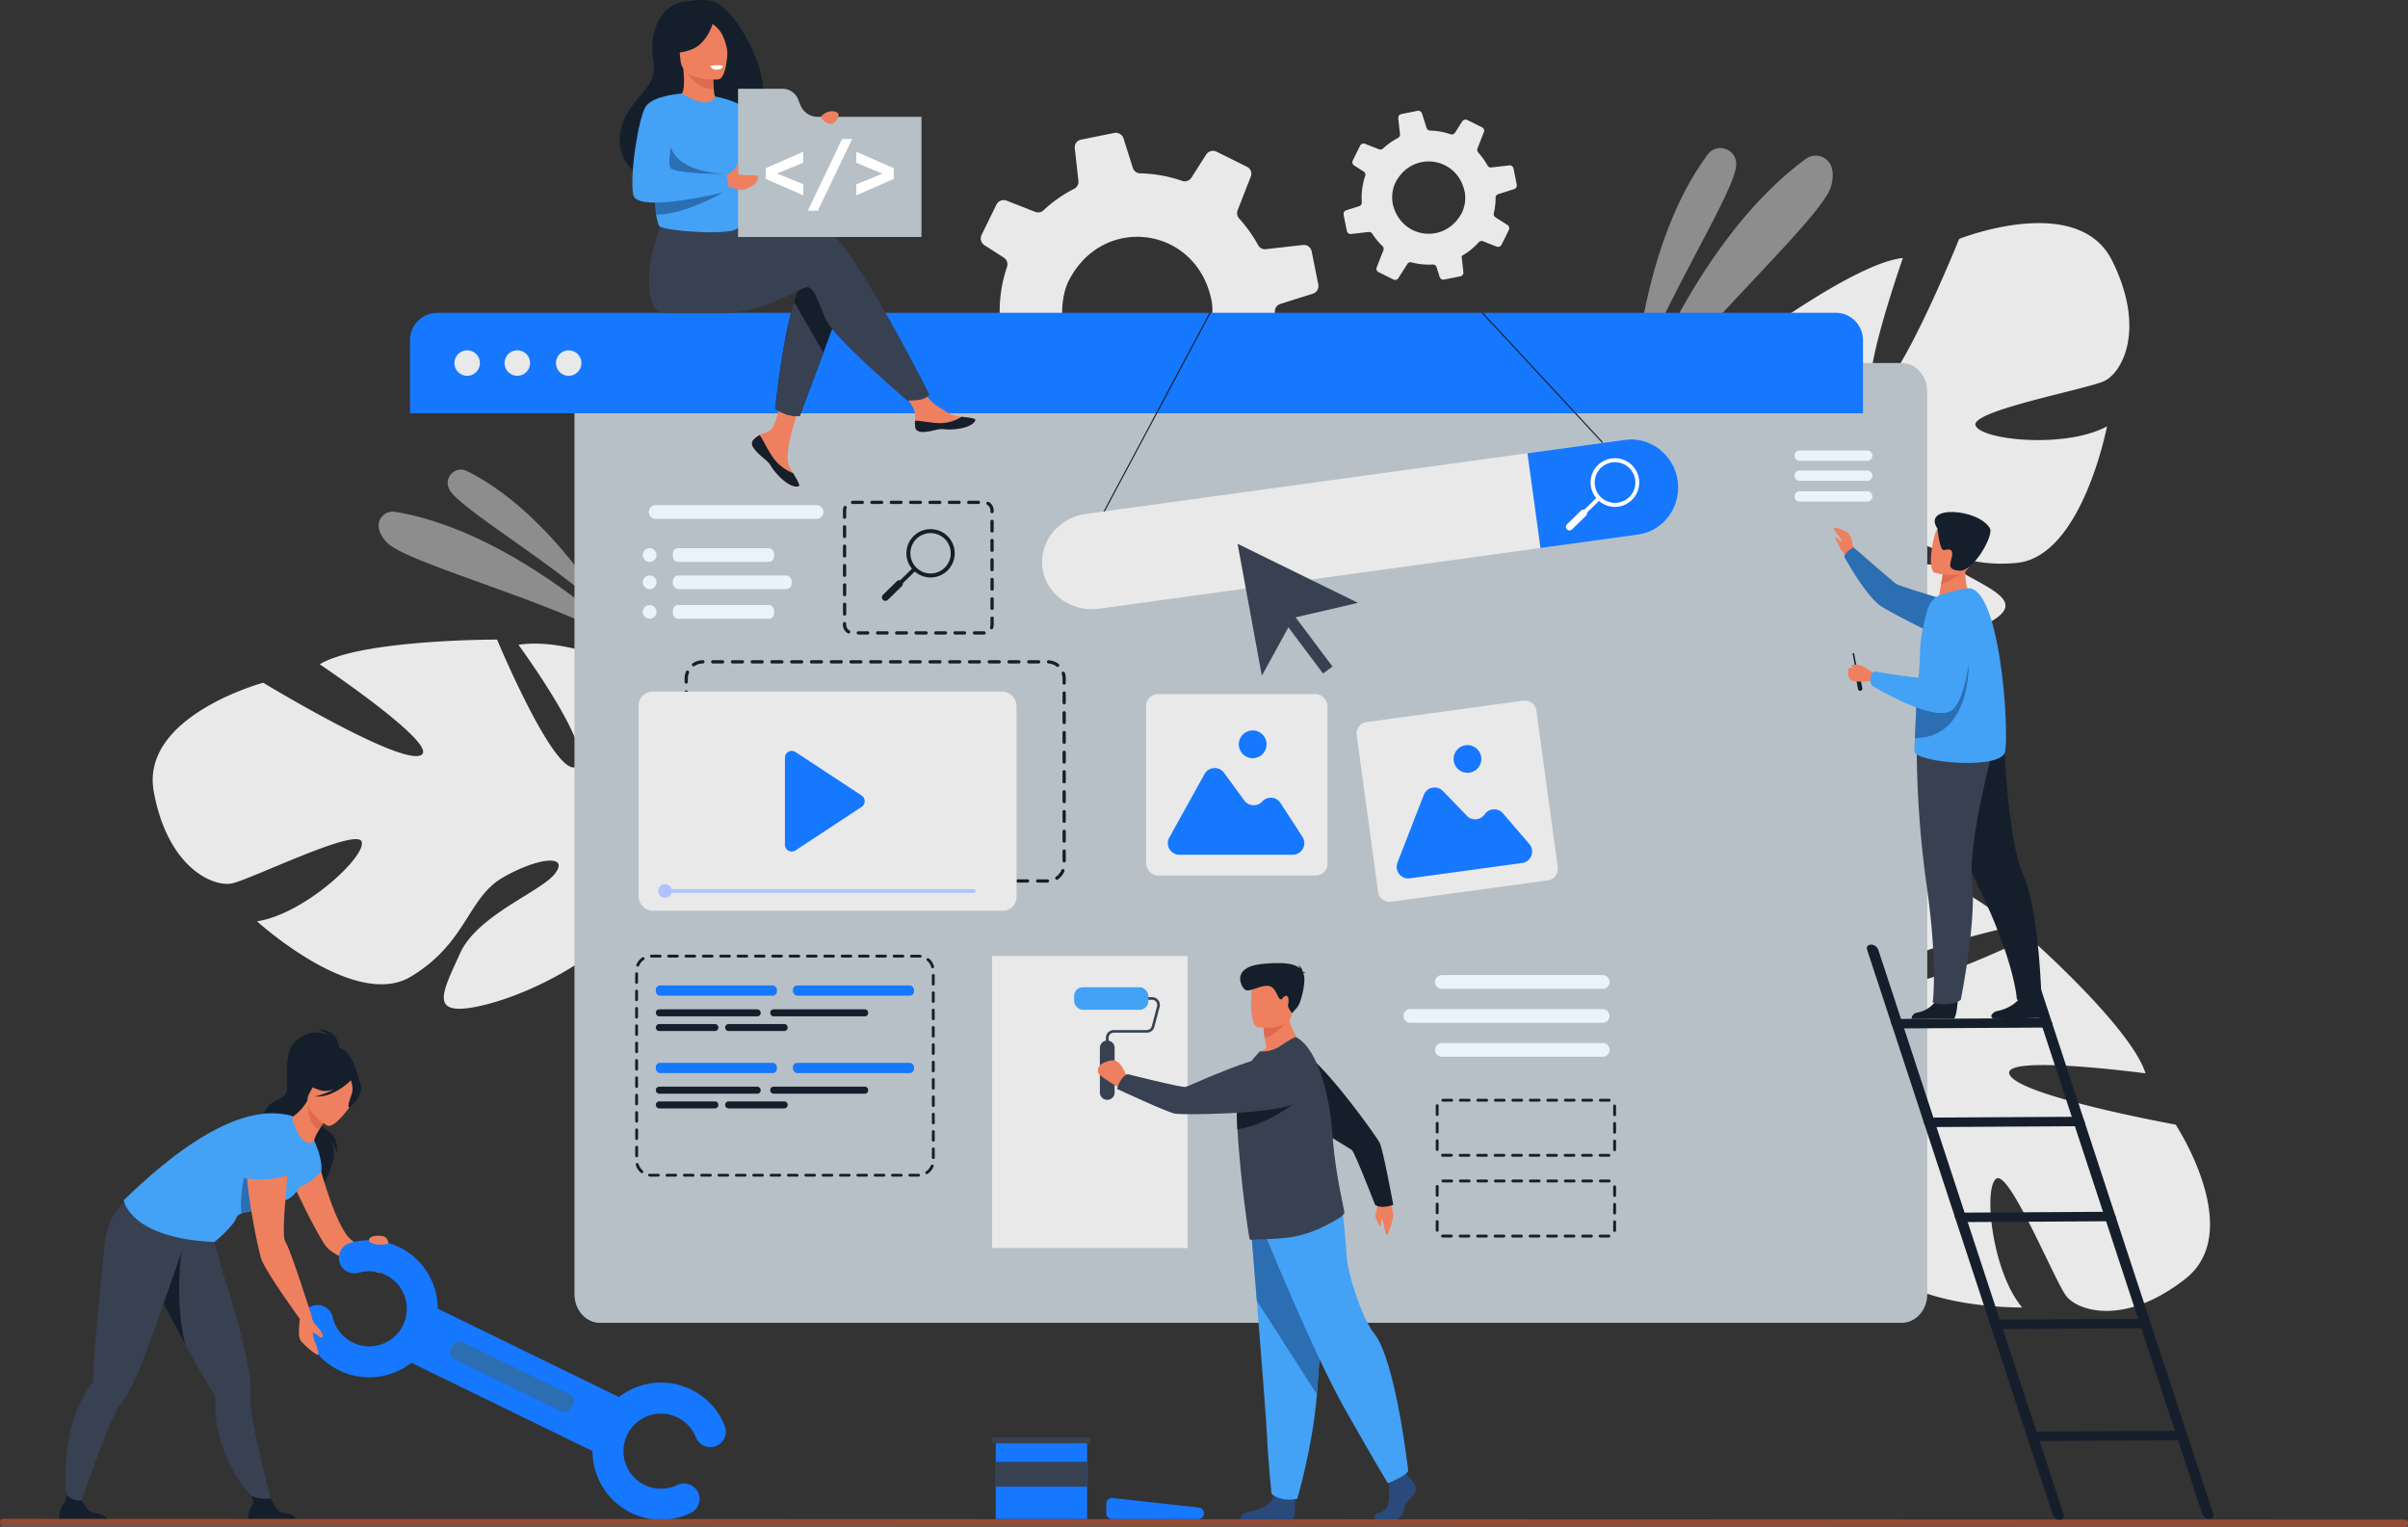 <svg xmlns="http://www.w3.org/2000/svg" viewBox="0 0 1682.92 1066.82">
  <rect x="0" y="0" width="1682.92" height="1066.82" fill="#333333" stroke="none"/>
  <defs>
    <style>
      .cls-1, .cls-2 {
        fill: #e9e9e9;
      }

      .cls-2 {
        opacity: 0.5;
      }

      .cls-3 {
        fill: #b8c0c7;
      }

      .cls-4 {
        fill: #1677ff;
      }

      .cls-5 {
        fill: #151f2c;
      }

      .cls-6 {
        fill: #ee805f;
      }

      .cls-7 {
        fill: #384152;
      }

      .cls-8 {
        fill: #43a1f6;
      }

      .cls-9 {
        fill: #2b6eb2;
      }

      .cls-10 {
        fill: #de6b4d;
      }

      .cls-11 {
        fill: #fff;
      }

      .cls-12 {
        fill: #944b34;
      }

      .cls-13 {
        fill: #aec3ff;
      }

      .cls-14 {
        fill: #2a4a7c;
      }

      .cls-15 {
        fill: #ebf3fa;
      }
    </style>
  </defs>
  <g id="Layer_2" data-name="Layer 2">
    <g id="_ëîé_1" data-name="‘ëîé_1">
      <g>
        <path class="cls-1" d="M683.72,269.58l25-2.82a5.58,5.58,0,0,1,5.24,2.51q2.16,3.36,4.64,6.59a93.59,93.59,0,0,0,9.88,11,5.49,5.49,0,0,1,1.36,6l-9.57,24.44a5.39,5.39,0,0,0,2.65,6.84l21.5,10.65a5.33,5.33,0,0,0,6.84-1.9l13-20.37a5.35,5.35,0,0,1,6-2.32,97.13,97.13,0,0,0,30.45,3,5.52,5.52,0,0,1,5.53,3.84l4.41,14a5.57,5.57,0,0,0,6.34,3.76l23.35-4.72a4.77,4.77,0,0,0,1.35-.45,5.36,5.36,0,0,0,3-5.47l-2.08-18.64-.52-4.55a95.44,95.44,0,0,0,11.33-7.47,98.25,98.25,0,0,0,13.29-12.31,5.36,5.36,0,0,1,6-1.44l19.68,7.73a5.54,5.54,0,0,0,7-2.71l8.15-16.44,2.32-4.71a5.62,5.62,0,0,0-2-7.24l-17-10.88a5.35,5.35,0,0,1-2.39-5.83A96.63,96.63,0,0,0,891,219.37a16.66,16.66,0,0,0,0-1.73,2.78,2.78,0,0,1,0-.58,5.47,5.47,0,0,1,3.86-4.69l22.76-7.2a4.41,4.41,0,0,0,.74-.3,5.56,5.56,0,0,0,3-6l-4.67-23.29a5.55,5.55,0,0,0-6-4.41l-26,2.94a5.36,5.36,0,0,1-5.38-2.81,97.25,97.25,0,0,0-8.15-12.47c-1.63-2.13-3.34-4.17-5.11-6.13a5.64,5.64,0,0,1-1.07-5.84l9.19-23.5a5.38,5.38,0,0,0-2.62-6.79L850.23,106a5.64,5.64,0,0,0-7.26,2l-10.29,16.11a5.52,5.52,0,0,1-6.44,2.28,97,97,0,0,0-29.36-5.27,5.5,5.5,0,0,1-5.18-3.87l-6.48-20.51a5.68,5.68,0,0,0-6.51-3.85L755.5,97.58a5.44,5.44,0,0,0-4.34,6l.11,1.09,2.43,21.66a5.57,5.57,0,0,1-3,5.59h0A95.49,95.49,0,0,0,736.28,141c-2.46,1.88-4.77,3.87-7,5.93a5.47,5.47,0,0,1-5.74,1.13l-20-7.85a5.65,5.65,0,0,0-7.13,2.73L686,164.18a6.15,6.15,0,0,0-.54,1.86,5.63,5.63,0,0,0,2.52,5.26L701.54,180a5.59,5.59,0,0,1,2.54,4.89,5.93,5.93,0,0,1-.27,1.53,96.26,96.26,0,0,0-4.91,37.81,5.41,5.41,0,0,1-2.91,5.21,4.79,4.79,0,0,1-.87.35l-18.43,5.82a5.53,5.53,0,0,0-3.75,6.33l.11.54,4.53,22.7A5.62,5.62,0,0,0,683.72,269.58Zm159.66-70.87a64.44,64.44,0,0,1,3.39,11.52c1.53,7.85-.06,20.22-3.61,27.4-.37.77-.76,1.52-1.16,2.27-24.41,45.33-88.43,36.32-99-14.83-1.36-6.69-.51-16.43,1.88-23.89a34.16,34.16,0,0,1,1.91-4.71,59.68,59.68,0,0,1,11.91-16.4C785,154.83,828.94,163.09,843.38,198.71Z"/>
        <path class="cls-1" d="M1476.15,182.16c-24-48.28-106.91-15.23-106.91-15.23s-40.74,100.93-57.33,106.43,18-93.09,18-93.09c-33.59,3.36-109.56,60.45-109.56,60.45s26,103.14,8.58,104.39-18.37-92.5-18.37-92.5c-30,15.91-52.38,59-52.38,59-25.17,68,63.44,96.81,63.44,96.81s8.25,35.94-5.84,81.84h0A125.51,125.51,0,0,0,1209.7,513l8.7-1.73q.36-3.71,1-7.22s0,0,0,0,0-.07,0-.1c.33-1.46.81-3.55,1.41-6.09h0c1.62-5.73,2.65-9.93,3.24-12.93v0c4.72-17.91,12-41.46,18.72-47.44a17.06,17.06,0,0,1-2.65-3.62l2.65,3.62c21.22,28.94,96.7,19.47,136.48,2.73s19.38-24.85-6.72-39.4-71.89-.24-87.19-4.94,3.43-16.15,31.49-19.52,47.38,21.53,92.88,16.92,62.84-95.37,62.84-95.37c-28.94,15.69-87.6,9.66-91.84-.55s77.84-25.41,90-31.13S1500.11,230.45,1476.15,182.16Z"/>
        <path class="cls-1" d="M107.49,553.31c-9.75-53,76.46-76.26,76.46-76.26s93.09,56.4,109.67,50.86-70.17-63.75-70.17-63.75c28.9-17.44,123.93-17.26,123.93-17.26s41,98.16,55.68,88.72-40.71-85.07-40.71-85.07c33.54-5.23,77.3,15.88,77.3,15.88C500.54,505.79,446.87,582,446.87,582s14.93,33.71,53.71,62h0A125.49,125.49,0,0,1,519,658.5l-8,3.83c-1.68-1.83-3.39-3.56-5.14-5.17l0,0-.08-.07c-1.14-1-2.77-2.35-4.77-4h0c-4.73-3.61-8.08-6.36-10.34-8.41l0,0c-14.51-11.51-34.41-26-43.41-26.76a16.93,16.93,0,0,0-.05-4.48c0,1.43,0,2.92.05,4.48.35,35.89-65.75,73.54-107.63,84s-30.4-8.28-18.22-35.56S378.77,623,388.2,610s-12.42-10.88-36.9,3.24-25,45.63-64.22,69.2-107.46-38.71-107.46-38.71c32.57-4.77,75.93-44.75,73.2-55.46s-77.54,26.3-90.68,29S117.24,606.32,107.49,553.31Z"/>
        <path class="cls-1" d="M1527.29,893.59c42.43-33.26-6.76-107.78-6.76-107.78s-107.09-19.42-115.85-34.55,94.8-1.27,94.8-1.27c-10.1-32.22-81.41-95-81.41-95s-95.71,46.39-100.48,29.58,86.85-36.76,86.85-36.76c-21.66-26.14-68.42-39.31-68.42-39.31-71.69-10.86-81.93,81.75-81.93,81.75s-33.52,15.37-81.33,10.88h0a125.38,125.38,0,0,0-23.44-1.33l3.45,8.16c2.47-.26,4.9-.42,7.28-.46h.14c1.5,0,3.64.07,6.25.14h0c5.94.43,10.26.59,13.32.55h0c18.49,1,43,3.31,50.25,8.71a17.19,17.19,0,0,1,3-3.33l-3,3.33c-24,26.65.55,98.64,25,134.2s28.26,13.93,37.21-14.57-14.33-70.45-12.84-86.38,16.51.08,25.5,26.88-11.48,50.76,2.27,94.37,106.13,42.19,106.13,42.19c-21.23-25.14-27.23-83.81-18.09-90s40.67,71.07,48.73,81.79S1484.87,926.84,1527.29,893.59Z"/>
        <g>
          <path class="cls-2" d="M1142.13,269.48s5-99.33,51.41-161.6c6.17-8.28,19.35-4.19,19.85,6.12,0,.18,0,.35,0,.53C1214,132.15,1162.55,210.17,1142.13,269.48Z"/>
          <path class="cls-2" d="M1137.94,298.1s41.82-126.6,124-187A11.73,11.73,0,0,1,1278,113c2.51,3.17,3.9,8.3,1.89,16.6C1274.53,151.76,1183.72,231.26,1137.94,298.1Z"/>
        </g>
        <g>
          <path class="cls-2" d="M426.6,430.82s-41.68-72.7-100.34-101.73c-7.79-3.86-16.13,4.25-12.56,12.18l.18.4C320.19,355.12,388.61,394.08,426.6,430.82Z"/>
          <path class="cls-2" d="M440.68,450.72s-79.77-79.11-164.54-93.07a9.87,9.87,0,0,0-11.33,7.57c-.68,3.34.24,7.72,4.91,13.19C282.2,393,380.77,418,440.68,450.72Z"/>
        </g>
        <path class="cls-3" d="M1346.93,273.67V904.3c0,11-8,20-17.79,20H419.28c-9.82,0-17.79-8.95-17.79-20V273.67c0-11,8-20,17.79-20h909.86C1339,253.69,1346.93,262.63,1346.93,273.67Z"/>
        <g>
          <path class="cls-4" d="M1302,237.67v51.14H286.54V237.67a19.11,19.11,0,0,1,19.1-19.11h977.21A19.1,19.1,0,0,1,1302,237.67Z"/>
          <g>
            <path class="cls-1" d="M317.6,253.69a8.9,8.9,0,1,1,8.9,8.89A8.9,8.9,0,0,1,317.6,253.69Z"/>
            <path class="cls-1" d="M352.64,253.69a8.9,8.9,0,1,1,8.9,8.89A8.9,8.9,0,0,1,352.64,253.69Z"/>
            <path class="cls-1" d="M388.57,253.69a8.89,8.89,0,1,1,8.89,8.89A8.89,8.89,0,0,1,388.57,253.69Z"/>
          </g>
        </g>
        <path class="cls-1" d="M944.37,163.48l12.16-1.37a2.71,2.71,0,0,1,2.55,1.22c.7,1.09,1.45,2.16,2.26,3.21a44.32,44.32,0,0,0,4.81,5.37,2.68,2.68,0,0,1,.66,3l-4.66,11.9a2.63,2.63,0,0,0,1.29,3.33l10.48,5.19a2.59,2.59,0,0,0,3.32-.93l6.34-9.92a2.6,2.6,0,0,1,2.92-1.13,47.33,47.33,0,0,0,14.82,1.48,2.69,2.69,0,0,1,2.7,1.87l2.14,6.83a2.72,2.72,0,0,0,3.09,1.83l11.37-2.3a2.05,2.05,0,0,0,.66-.22,2.61,2.61,0,0,0,1.46-2.66l-1-9.08-.25-2.21a48.66,48.66,0,0,0,5.52-3.64,47.51,47.51,0,0,0,6.47-6,2.62,2.62,0,0,1,2.91-.7l9.58,3.77a2.71,2.71,0,0,0,3.41-1.32l4-8,1.13-2.3a2.74,2.74,0,0,0-1-3.52l-8.29-5.3A2.6,2.6,0,0,1,1044,149a47.15,47.15,0,0,0,1.26-9.95,8,8,0,0,0,0-.84,1,1,0,0,1,0-.29,2.66,2.66,0,0,1,1.88-2.28l11.08-3.51a1.92,1.92,0,0,0,.36-.14,2.72,2.72,0,0,0,1.47-2.94l-2.28-11.34a2.7,2.7,0,0,0-2.94-2.15L1042.23,117a2.62,2.62,0,0,1-2.62-1.37,46.78,46.78,0,0,0-4-6.07c-.79-1-1.62-2-2.49-3a2.76,2.76,0,0,1-.52-2.84l4.48-11.44a2.62,2.62,0,0,0-1.28-3.31l-10.37-5.12a2.74,2.74,0,0,0-3.53,1l-5,7.85a2.71,2.71,0,0,1-3.14,1.11,47.05,47.05,0,0,0-14.3-2.57A2.68,2.68,0,0,1,997,89.32l-3.16-10a2.78,2.78,0,0,0-3.17-1.88l-11.3,2.27a2.63,2.63,0,0,0-2.11,2.9l0,.53,1.18,10.55A2.71,2.71,0,0,1,977,96.42h0a47.56,47.56,0,0,0-7,4.46c-1.2.92-2.33,1.88-3.42,2.89a2.66,2.66,0,0,1-2.79.55L954,100.49a2.76,2.76,0,0,0-3.47,1.34l-5.1,10.32a3,3,0,0,0-.26.91,2.7,2.7,0,0,0,1.22,2.55l6.63,4.22a2.67,2.67,0,0,1,1.1,3.12,47,47,0,0,0-2.38,18.42,2.67,2.67,0,0,1-1.42,2.54l-.43.17-9,2.83a2.7,2.7,0,0,0-1.83,3.08l0,.27,2.21,11.05A2.75,2.75,0,0,0,944.37,163.48ZM1022.13,129a31.48,31.48,0,0,1,1.65,5.62,24.7,24.7,0,0,1-1.76,13.34c-.18.37-.37.74-.56,1.11-11.89,22.07-43.07,17.68-48.2-7.23a25.57,25.57,0,0,1,.91-11.63,17.18,17.18,0,0,1,.93-2.3,29.15,29.15,0,0,1,5.8-8A25.34,25.34,0,0,1,1022.13,129Z"/>
        <g>
          <path class="cls-5" d="M237,734.06s1.35-14.76-15.14-14.76c0,0,5,1.36,7.58,4.07,0,0-10.52-6.18-22,3.31s-4.33,33.28-7.81,37.8-17,5.42-15.38,20,43,32.9,40.36,45c0,0,16.21-23.83,4.62-34.7,0,0,5.64,5.32,6.22,11.64,0,0,1.53-12.34-6.33-16.29-7-3.5-12.64-16.28-12-18.57S237,734.06,237,734.06Z"/>
          <path class="cls-6" d="M220.78,804.92s12.32,51,24.41,61.15c7.27,6.12,28.88,20.18,28.88,20.18l-9,3.26s-30-10.12-36.69-18-25.09-47.43-25.09-47.43Z"/>
          <path class="cls-7" d="M105,894.45l.34.6c2.7,4.69,8.88,16.17,15.69,28.73,3.23,6,6.6,12.17,9.8,18,5.51,10.07,10.53,19.05,13.46,23.79s5.16,8.21,6.05,9.56h0a2.34,2.34,0,0,1,.29,1.4,72.85,72.85,0,0,0,.19,12.63c4.11,40.88,31.67,62.78,31.67,62.78l8.2,1.21s-11.6-43-15-67.25a47.35,47.35,0,0,1-.63-9.63c.61-6.33-.51-15.62-2.64-26.29-3.78-19-10.73-42.22-16.76-60.85-.38-1.18-11.91-42.87-11.91-42.87-9.67,8.45-44.95,11.94-44.95,11.94S92.81,872.76,105,894.45Z"/>
          <path class="cls-5" d="M207.9,1063.54H173.69s-.82-5.21,1-9.16,4.15-3.92.31-9.87c2.17,2.24,9.16,3.16,14.11,2.5.6,1,3.9,7.57,5.93,9C197.24,1057.64,207.21,1057.07,207.9,1063.54Z"/>
          <path class="cls-5" d="M105,894.45l.34.6c2.7,4.69,17.28,31.61,24.09,44.18-7.89-32.47-2.41-64.94-2.41-64.94Z"/>
          <path class="cls-5" d="M232.35,732c.22-.89-19.53,8.93-20.54,10-9.26,10.27-6.62,23.69-1.32,23.82,3.4.08,2.74,5.73,2.74,5.73l37.89-16S246.56,729,232.35,732Z"/>
          <path class="cls-8" d="M219.62,797.26s5.77,11.52,5,20.87c0,0-7,11-25,13.75C199.69,831.88,215.19,797.26,219.62,797.26Z"/>
          <path class="cls-7" d="M131.67,860.77l.11-6.4C119,856,87.84,839.14,87.84,839.14S74.5,848,72.68,873.33c-.89,12.37-6.53,64.65-7.15,80.26-.23,5.66-.31,9.69-.33,11.31h0a2.24,2.24,0,0,1-.54,1.32,72.31,72.31,0,0,0-6.91,10.59c-19.45,36.18-9.28,85.35-9.28,85.35L53,1061s16.44-51,27.19-73a46,46,0,0,1,4.87-8.33c4-4.91,8.3-13.24,12.5-23.27C105.49,937.43,131.67,860.77,131.67,860.77Z"/>
          <path class="cls-5" d="M75.67,1063.54H41.47s-.82-5.21,1-9.16,4.39-5.52,3.75-10.12a12.29,12.29,0,0,0,10.66,4.08c.6,1,3.91,6.24,5.93,7.7C65,1057.64,75,1057.07,75.67,1063.54Z"/>
          <path class="cls-8" d="M197.38,839.22c-4.6.79.75,4.44-5.57,5.13-9,1-18.28,1.65-23.15,3.59-1.77.71-3,1.58-3.33,2.7-2.11,6.34-15.46,17.23-15.46,17.23-59.56-2.71-63.39-29.25-63.39-29.25,38.65-37.54,71.54-58,98.71-60.54,6.62-.62,15.53.21,19.72,2.07,9.5,4.24,14.71,17.11,14.71,17.11S214.83,836.25,197.38,839.22Z"/>
          <path class="cls-9" d="M191.81,844.35c-9,1-18.28,1.65-23.15,3.59a95,95,0,0,1,12-52.05S189.84,833.11,191.81,844.35Z"/>
          <path class="cls-6" d="M204.4,782.6c1.7,5.33,7.36,20.5,15.22,14.66-.27-1.13,1.38-4.42,3.33-7.77,2.49-4.27,5.45-8.64,5.45-8.64l-12.8-11.21-.77-.67a32.6,32.6,0,0,1-9.52,10.81A2.56,2.56,0,0,0,204.4,782.6Z"/>
          <path class="cls-10" d="M228.4,780.86s-3,4.36-5.45,8.63c-8-4.9-8-14.75-7.35-19.85Z"/>
          <path class="cls-6" d="M228.75,786.48s-19.32-10.75-12.44-22.68,9-21.35,21.65-15,12.37,12.28,11,16.82S234,789,228.75,786.48Z"/>
          <path class="cls-5" d="M252.27,758.67c-.89-5.29-3.58-5.8-5.45-5.44C239.68,741.43,228,746,228,746a26.36,26.36,0,0,1-15.23,9.15s2.24,4.17,11.48,6.75c2.82.79,6,.31,9.11-.73a51.69,51.69,0,0,1-13.11,4.94c12.17,1.12,23.76-10,25-11.2.56,1.72,1.54,5.33.95,8-.8,3.59-4,10.09-2,10.93C244.15,773.84,253.6,766.62,252.27,758.67Z"/>
          <g>
            <rect class="cls-4" x="283.28" y="944.83" width="160.37" height="42.06" transform="translate(460.01 -61.6) rotate(25.99)"/>
            <path class="cls-4" d="M237.08,957.53a47.64,47.64,0,0,1-25.79-32.79,10.83,10.83,0,0,1,21.15-4.65,26.24,26.24,0,1,0,18.21-30.77,10.83,10.83,0,0,1-6.14-20.77,47.89,47.89,0,1,1-7.43,89Z"/>
            <path class="cls-4" d="M441,1057a47.89,47.89,0,1,1,65.52-60.66,10.83,10.83,0,0,1-20.14,8,26.24,26.24,0,1,0-13,33.29,10.83,10.83,0,0,1,9.37,19.53A47.66,47.66,0,0,1,441,1057Z"/>
            <rect class="cls-9" x="351.19" y="915.3" width="13.22" height="93.29" rx="4.41" transform="translate(-663.66 862.01) rotate(-64.01)"/>
          </g>
          <path class="cls-6" d="M217.69,919.13s.42,3.6,1.94,5.46,6,6.36,6,9c0,0-.23,1.17-1.18,1s-4.24-3.48-5.93-3.25c0,0,.9,5.28,1.79,6.77s2.55,7.08,2,8.36-9.5-6.18-12.21-9.83,0-18.45,0-18.45Z"/>
          <path class="cls-6" d="M199.57,790.86s-22.62-1.23-26.64,13,7.54,70.88,10,76.73c4.54,10.65,26.61,41,26.61,41l8.12-2.47s-14.72-46.44-18-51C194.53,860.89,206.34,797,199.57,790.86Z"/>
          <path class="cls-8" d="M168.47,822.82c.06.33,21.4,3.92,34.75-2.85,0,0,11.16-34.94-4.78-33.27s-25.38,6.69-25.78,14.32S168.47,822.82,168.47,822.82Z"/>
          <path class="cls-6" d="M263,863.53a8.86,8.86,0,0,0-3.75.94c-1.24.95-2.62,2.61.14,4,4.15,2.07,12.43,1.15,12.11-.09C270.45,864.44,269,863.25,263,863.53Z"/>
        </g>
        <g>
          <path class="cls-6" d="M526.53,307.34a3.87,3.87,0,0,0-.69,4.14v0c1,2.76,4.3,5.84,8.13,8.91.49.4.93.76,1.3,1.09l.3.26.22.21c3.57,3.29,2.23,4,8.65,10.72,7.31,7.62,12.35,7.75,13.78,7.06,1.22-.59-1.25-4.63-4-9.17l-.39-.66c-.37-.6-.73-1.21-1.09-1.82-3.2-5.46-2.38-8-1.62-16.15.62-6.61,10.28-36.9,10.28-36.9l-14-2.42s-4.23,24.12-8.88,27.84c-2.49,2-5.27,2-7.66,3.47l-.5.32A18.62,18.62,0,0,0,526.53,307.34Z"/>
          <path class="cls-5" d="M526.53,307.34a3.87,3.87,0,0,0-.69,4.14v0c1.23,2.75,4.44,5.82,8.14,8.88.49.41.91.78,1.29,1.12l.3.26.22.21c3.57,3.29,2.23,4,8.65,10.72,7.31,7.62,12.35,7.75,13.78,7.06,1.22-.59-1.25-4.63-4-9.17a31.18,31.18,0,0,1-13-9.61c-4.4-5.62-7.34-12.84-10.34-17l-.5.32A18.62,18.62,0,0,0,526.53,307.34Z"/>
          <path class="cls-6" d="M639.6,298.58c.86,4.33,7,3.61,13.93,1.92s5.25.32,15.06-.76,12.78-4.75,13.08-6.21c.27-1.29-4.58-1.75-9.78-2.34l-2-.24c-5.87-.74-10.16-4.52-15.5-7.64-5-2.94-12.58-14.95-12.58-14.95l-13.46,1.07s7.06,10.72,9.79,15.38c1.61,2.75,1.52,6.37,1.32,9.17A17.29,17.29,0,0,0,639.6,298.58Z"/>
          <path class="cls-5" d="M653.53,300.5c6.89-1.68,5.25.32,15.06-.76s12.78-4.75,13.08-6.21c.27-1.29-4.58-1.75-9.78-2.34l0,.09a27.57,27.57,0,0,1-14.05,4.37c-6.65.16-13.7-1.74-18.3-1.67a17.29,17.29,0,0,0,.11,4.6C640.46,302.91,646.63,302.19,653.53,300.5Z"/>
          <path class="cls-5" d="M588,212.56,575.46,246.4,559,290.59a26.55,26.55,0,0,1-8.72-.8,37.35,37.35,0,0,1-8.43-4.11S546.44,238.24,555,211c2.18-7,4.62-12.64,7.32-15.82C575.45,179.59,588,212.56,588,212.56Z"/>
          <path class="cls-7" d="M575.25,158.81c-8.24-2.65-31.74.76-55.34,5.38L515,156l-51-4s-16.83,37.32-7.62,61.09c1.36,3.5,4.05,5.74,8.63,5.81h.75l40.2,0c25.36,0,53.66-17.43,57.33-18.16,6-1.2,8.39,10.79,14.38,23.38S634,279.89,634,279.89s7.74.08,10.94-1.12a10.68,10.68,0,0,0,4.69-3S593.83,164.81,575.25,158.81Z"/>
          <path class="cls-5" d="M498.07.81C490.93-1,481.15.81,479.53,1c-19.41,1.91-25.92,23.55-23,40.34,2.71,15.49-5.15,19.78-14.26,32C424,97.87,436,118.56,450.37,123.9,459,127.1,471,119,471,119c.22.09,37.72-24.57,53.1-38.47C549.72,70.54,516.28,5.5,498.07.81Z"/>
          <path class="cls-6" d="M500.94,71.79c.51,1.8-8,5.1-14.46,3.89-6.09-1.14-12.92-8.28-11.51-9,2.33-1.1,3.9-3.86,2.62-18.76l1.16.13,19.5,2.23s.06,6.07.51,11.76C499.14,66.87,500.11,68.86,500.94,71.79Z"/>
          <path class="cls-10" d="M498.25,50.33s.06,6.07.51,11.76c-10.76.58-17.24-8.75-20-14Z"/>
          <path class="cls-6" d="M502.28,55.42s-25.37,2.5-26.69-13.32-5.47-26.16,10.67-28.42,19.79,3.51,21.52,8.68S508.84,54.36,502.28,55.42Z"/>
          <path class="cls-5" d="M499.56,11.18s-3.2,19.33-17.64,23.91c-10.54,3.35-15.32,1.14-15.32,1.14a42.9,42.9,0,0,0,6.88-16.08,7.74,7.74,0,0,1,5.16-5.9C486.13,11.79,495.2,5.05,499.56,11.18Z"/>
          <path class="cls-5" d="M494.78,15.3s4.78,1.07,9,7.24c2.31,3.37,5,11.87,4.54,15.63,0,0,4.44-17.89-2-24.55C499.44,6.57,494.78,15.3,494.78,15.3Z"/>
          <path class="cls-8" d="M455.25,123.77c.46,1.92.84,3.69,1.16,5.32.52,2.63.87,4.9,1.12,6.9.78,6.24.54,9.94,1.07,14a35,35,0,0,0,1.89,7.61c1.05,2.9,28.62,5.48,44.31,4.44,5-.33,8.77-1,10.12-2.19,5.59-4.86,5,5.83,5.8-45.31.37-25-21.16-47.16-21.16-47.16s-1.72,10.65-23.08-2c-.76-.44-9.17,12-17.27,27.35C450.29,109.64,452.74,113.22,455.25,123.77Z"/>
          <path class="cls-7" d="M575.46,246.4,559,290.59a26.55,26.55,0,0,1-8.72-.8,37.35,37.35,0,0,1-8.43-4.11S546.44,238.24,555,211Z"/>
          <path class="cls-8" d="M499.56,67.36s22,3.73,24.56,13.19,20.41,62.39,20.41,62.39-13.82,4.71-19-.45-18-47.89-18-47.89Z"/>
          <path class="cls-11" d="M496.42,46.09a4.36,4.36,0,0,0,3.87,2.6c2.81,0,3.57-.42,4.1-1a8.26,8.26,0,0,0,1.06-1.74A23.75,23.75,0,0,0,496.42,46.09Z"/>
          <path class="cls-9" d="M457.53,136c.78,6.24.54,9.94,1.07,14,19.95.06,46.63-15.42,46.63-15.42Z"/>
          <path class="cls-9" d="M505.23,121.48s-31.09-.93-36.33-18.6c-5.75-19.41-12.2,8-12.2,8l3.43,17.49h34.11Z"/>
          <g>
            <path class="cls-3" d="M559.43,73.53l-1.68-4.16A11.8,11.8,0,0,0,546.81,62h-31V165.61H644v-84H571.47A13,13,0,0,1,559.43,73.53Z"/>
            <g>
              <path class="cls-11" d="M535.15,125v-7.47l26.2-11.48v7.64l-18.3,7.52,18.3,7.52v7.74Z"/>
              <path class="cls-11" d="M588.57,97.12h7l-24,50.12h-7Z"/>
              <path class="cls-11" d="M624.68,117.53V125l-26.2,11.47v-7.63l18.29-7.52-18.29-7.53v-7.74Z"/>
            </g>
          </g>
          <path class="cls-6" d="M505.23,125.57l2.25-3.53a18.07,18.07,0,0,0,4.27-2.33c3-2.09,2.58-5.21,4.07-4.88v6.87l-.16,0c6.37,1.7,13.82-.15,14,1.44.41,4.36-3,6.33-5.79,7.69-2.16,1.05-4.62,2.62-8.53,1.4-2.86-.89-7.36-1.79-7.36-1.79Z"/>
          <path class="cls-8" d="M476.48,65.35s-20.18,1.32-25.23,9.19-11.3,47.83-8.68,61.55,67.25-2.62,67.25-2.62l-2.06-11.91s-37.3.22-39.42-4.64C465.51,110.46,476.48,65.35,476.48,65.35Z"/>
          <path class="cls-6" d="M573.89,81.61c-.18.52,3,5.81,7.62,4.89,2.85-.57,6.57-6.73,3.3-8.08C579.37,76.16,574.35,80.21,573.89,81.61Z"/>
        </g>
        <g>
          <rect class="cls-5" x="728.74" y="288.39" width="159.16" height="0.77" transform="translate(172.93 865.88) rotate(-61.91)"/>
          <rect class="cls-5" x="1077.69" y="202.04" width="0.77" height="123.94" transform="translate(107.93 803.24) rotate(-42.83)"/>
          <g>
            <path class="cls-1" d="M1172.56,336a33.71,33.71,0,0,1-6.28,24.69,32.15,32.15,0,0,1-21.5,12.86L768.1,425.3c-19.22,2.64-37-10.1-39.5-28.3a32.45,32.45,0,0,1,7-24.79A36.15,36.15,0,0,1,759,359.09l376.68-51.76C1153.47,304.89,1170.06,317.79,1172.56,336Z"/>
            <path class="cls-4" d="M1172.56,336a33.71,33.71,0,0,1-6.28,24.69,32.15,32.15,0,0,1-21.5,12.86l-68.16,9.37-9.1-66.21,68.16-9.37C1153.47,304.89,1170.06,317.79,1172.56,336Z"/>
            <g>
              <path class="cls-11" d="M1131.08,354a16.69,16.69,0,0,1-2.56.16,17,17,0,0,1-11.7-29.21h0A17,17,0,1,1,1131.08,354Zm-12.3-27a14.22,14.22,0,1,0,20.12.23,14.24,14.24,0,0,0-20.12-.23Z"/>
              <rect class="cls-11" x="1107.83" y="344.51" width="2.8" height="23.24" transform="translate(588.71 -686.12) rotate(45.66)"/>
              <path class="cls-11" d="M1095.14,369.89h0a2.51,2.51,0,0,1,0-3.54l9.79-9.56a2.51,2.51,0,0,1,3.55,0h0a2.51,2.51,0,0,1,0,3.54l-9.79,9.56A2.5,2.5,0,0,1,1095.14,369.89Z"/>
            </g>
          </g>
        </g>
        <g>
          <rect class="cls-4" x="458.35" y="688.56" width="84.63" height="7.18" rx="2.97"/>
          <g>
            <path class="cls-5" d="M499.63,720.43H460.8a2.45,2.45,0,0,1-2.45-2.45h0a2.44,2.44,0,0,1,2.45-2.45h38.83a2.45,2.45,0,0,1,2.45,2.45h0A2.45,2.45,0,0,1,499.63,720.43Z"/>
            <g>
              <rect class="cls-5" x="458.35" y="705.25" width="73.29" height="4.9" rx="2.28"/>
              <rect class="cls-5" x="538.32" y="705.25" width="68.44" height="4.9" rx="2.2"/>
              <path class="cls-5" d="M548.06,720.43H509.23a2.45,2.45,0,0,1-2.45-2.45h0a2.45,2.45,0,0,1,2.45-2.45h38.83a2.45,2.45,0,0,1,2.45,2.45h0A2.45,2.45,0,0,1,548.06,720.43Z"/>
            </g>
          </g>
          <rect class="cls-4" x="554.18" y="688.56" width="84.63" height="7.18" rx="2.97"/>
        </g>
        <g>
          <rect class="cls-4" x="458.35" y="742.62" width="84.63" height="7.18" rx="2.97"/>
          <g>
            <path class="cls-5" d="M499.63,774.49H460.8a2.45,2.45,0,0,1-2.45-2.45h0a2.44,2.44,0,0,1,2.45-2.45h38.83a2.45,2.45,0,0,1,2.45,2.45h0A2.45,2.45,0,0,1,499.63,774.49Z"/>
            <g>
              <rect class="cls-5" x="458.35" y="759.31" width="73.29" height="4.9" rx="2.28"/>
              <rect class="cls-5" x="538.32" y="759.31" width="68.44" height="4.9" rx="2.2"/>
              <path class="cls-5" d="M548.06,774.49H509.23a2.45,2.45,0,0,1-2.45-2.45h0a2.45,2.45,0,0,1,2.45-2.45h38.83a2.45,2.45,0,0,1,2.45,2.45h0A2.45,2.45,0,0,1,548.06,774.49Z"/>
            </g>
          </g>
          <rect class="cls-4" x="554.18" y="742.62" width="84.63" height="7.18" rx="2.97"/>
        </g>
        <g>
          <polygon class="cls-7" points="949.06 421.22 904.12 431.68 881.89 472.12 864.92 379.96 949.06 421.22"/>
          <rect class="cls-7" x="908.63" y="420.46" width="8.22" height="47.53" transform="matrix(0.8, -0.6, 0.6, 0.8, -83.02, 641.43)"/>
        </g>
        <g>
          <rect class="cls-1" x="801.02" y="485.01" width="126.72" height="126.72" rx="8.1"/>
          <g>
            <path class="cls-4" d="M817.21,585.23l24.62-44.39a8.1,8.1,0,0,1,13.62-.86l14.2,19.37a8.1,8.1,0,0,0,12.51.67h0a8.1,8.1,0,0,1,12.77,1.07l15.33,23.66a8.1,8.1,0,0,1-6.8,12.5H824.29A8.09,8.09,0,0,1,817.21,585.23Z"/>
            <path class="cls-4" d="M865.8,520.09a9.69,9.69,0,1,1,9.69,9.68A9.69,9.69,0,0,1,865.8,520.09Z"/>
          </g>
        </g>
        <g>
          <path class="cls-1" d="M1081.75,615.14,972.24,630.08a8.1,8.1,0,0,1-9.12-6.93l-14.93-109.5a8.08,8.08,0,0,1,6.93-9.12l109.5-14.94a8.1,8.1,0,0,1,9.12,6.93L1088.68,606A8.1,8.1,0,0,1,1081.75,615.14Z"/>
          <g>
            <path class="cls-4" d="M976.68,602.73l18.39-47.32a8.11,8.11,0,0,1,13.38-2.69L1025.14,570a8.1,8.1,0,0,0,12.48-1h0a8.1,8.1,0,0,1,12.8-.67l18.38,21.37a8.1,8.1,0,0,1-5,13.31l-78.44,10.7A8.1,8.1,0,0,1,976.68,602.73Z"/>
            <path class="cls-4" d="M1016,531.62a9.68,9.68,0,1,1,10.91,8.29A9.69,9.69,0,0,1,1016,531.62Z"/>
          </g>
        </g>
        <g>
          <rect class="cls-4" x="695.91" y="1006.61" width="63.86" height="54.75"/>
          <rect class="cls-7" x="693.33" y="1004.27" width="68.6" height="4.23"/>
          <rect class="cls-7" x="695.91" y="1021.42" width="63.86" height="17.39"/>
        </g>
        <path class="cls-4" d="M837.46,1061.4h-60.3a4,4,0,0,1-4-4v-6.69a4,4,0,0,1,4.43-4l60.3,6.68a4,4,0,0,1,3.56,4h0A4,4,0,0,1,837.46,1061.4Z"/>
        <path class="cls-12" d="M1680.87,1066.82,2.05,1066.24a2.05,2.05,0,0,1-2-2v-1a2.05,2.05,0,0,1,2.05-2l1678.82.58a2.05,2.05,0,0,1,2.05,2v1A2.05,2.05,0,0,1,1680.87,1066.82Z"/>
        <path class="cls-5" d="M732.13,616.71h-7a1.15,1.15,0,0,1,0-2.29h6.9a1.17,1.17,0,0,1,1.17,1.15A1.12,1.12,0,0,1,732.13,616.71Zm-13.85,0h-6.91a1.15,1.15,0,0,1,0-2.29h6.91a1.15,1.15,0,0,1,0,2.29Zm-13.81,0h-6.9a1.15,1.15,0,0,1,0-2.29h6.9a1.15,1.15,0,1,1,0,2.29Zm-13.8,0h-6.9a1.15,1.15,0,1,1,0-2.29h6.9a1.15,1.15,0,0,1,0,2.29Zm-13.81,0H670a1.15,1.15,0,0,1,0-2.29h6.9a1.15,1.15,0,1,1,0,2.29Zm-13.8,0h-6.9a1.15,1.15,0,0,1,0-2.29h6.9a1.15,1.15,0,0,1,0,2.29Zm-13.8,0h-6.91a1.15,1.15,0,0,1,0-2.29h6.91a1.15,1.15,0,0,1,0,2.29Zm-13.81,0h-6.9a1.15,1.15,0,0,1,0-2.29h6.9a1.15,1.15,0,1,1,0,2.29Zm-13.8,0h-6.9a1.15,1.15,0,1,1,0-2.29h6.9a1.15,1.15,0,0,1,0,2.29Zm-13.8,0h-6.91a1.15,1.15,0,0,1,0-2.29h6.91a1.15,1.15,0,0,1,0,2.29Zm-13.81,0h-6.9a1.15,1.15,0,0,1,0-2.29H594a1.15,1.15,0,0,1,0,2.29Zm-13.8,0h-6.9a1.15,1.15,0,1,1,0-2.29h6.9a1.15,1.15,0,0,1,0,2.29Zm-13.81,0h-6.9a1.15,1.15,0,0,1,0-2.29h6.9a1.15,1.15,0,1,1,0,2.29Zm-13.8,0h-6.9a1.15,1.15,0,0,1,0-2.29h6.9a1.15,1.15,0,0,1,0,2.29Zm-13.8,0h-6.91a1.15,1.15,0,0,1,0-2.29h6.91a1.15,1.15,0,0,1,0,2.29Zm-13.81,0h-6.9a1.15,1.15,0,0,1,0-2.29H525a1.15,1.15,0,0,1,0,2.29Zm-13.8,0h-6.9a1.15,1.15,0,1,1,0-2.29h6.9a1.15,1.15,0,0,1,0,2.29Zm-13.81,0h-6.15c-.27,0-.55,0-.82,0a1.14,1.14,0,1,1,.15-2.28c.22,0,.44,0,.67,0h6.15a1.15,1.15,0,1,1,0,2.29Zm241.21-2a1.12,1.12,0,0,1-.94-.5,1.14,1.14,0,0,1,.3-1.59,10.54,10.54,0,0,0,3.86-4.77,1.14,1.14,0,0,1,2.11.85,12.71,12.71,0,0,1-4.68,5.81A1.11,1.11,0,0,1,738.62,614.7Zm-254.47-.41a1.16,1.16,0,0,1-.7-.24,12.79,12.79,0,0,1-4.33-6.08,1.14,1.14,0,1,1,2.17-.72,10.42,10.42,0,0,0,3.56,5,1.14,1.14,0,0,1-.7,2Zm259.59-11.67a1.15,1.15,0,0,1-1.15-1.15v-6.9a1.15,1.15,0,0,1,2.29,0v6.9A1.14,1.14,0,0,1,743.74,602.62Zm-264.13-.7a1.15,1.15,0,0,1-1.15-1.15v-6.9a1.15,1.15,0,0,1,2.29,0v6.9A1.15,1.15,0,0,1,479.61,601.92Zm264.13-13.11a1.15,1.15,0,0,1-1.15-1.14v-6.9a1.15,1.15,0,0,1,2.29,0v6.9A1.14,1.14,0,0,1,743.74,588.81Zm-264.13-.7a1.14,1.14,0,0,1-1.15-1.14v-6.9a1.15,1.15,0,1,1,2.29,0V587A1.14,1.14,0,0,1,479.61,588.11ZM743.74,575a1.15,1.15,0,0,1-1.15-1.14V567a1.15,1.15,0,0,1,2.29,0v6.91A1.14,1.14,0,0,1,743.74,575Zm-264.13-.7a1.15,1.15,0,0,1-1.15-1.15v-6.9a1.15,1.15,0,0,1,2.29,0v6.9A1.15,1.15,0,0,1,479.61,574.31ZM743.74,561.2a1.15,1.15,0,0,1-1.15-1.14v-6.9a1.15,1.15,0,0,1,2.29,0v6.9A1.14,1.14,0,0,1,743.74,561.2Zm-264.13-.7a1.14,1.14,0,0,1-1.15-1.14v-6.9a1.15,1.15,0,0,1,2.29,0v6.9A1.14,1.14,0,0,1,479.61,560.5Zm264.13-13.1a1.15,1.15,0,0,1-1.15-1.14v-6.9a1.15,1.15,0,1,1,2.29,0v6.9A1.14,1.14,0,0,1,743.74,547.4Zm-264.13-.7a1.14,1.14,0,0,1-1.15-1.14v-6.91a1.15,1.15,0,0,1,2.29,0v6.91A1.14,1.14,0,0,1,479.61,546.7Zm264.13-13.1a1.15,1.15,0,0,1-1.15-1.15v-6.9a1.15,1.15,0,0,1,2.29,0v6.9A1.14,1.14,0,0,1,743.74,533.6Zm-264.13-.7a1.15,1.15,0,0,1-1.15-1.15v-6.9a1.15,1.15,0,0,1,2.29,0v6.9A1.15,1.15,0,0,1,479.61,532.9Zm264.13-13.11a1.15,1.15,0,0,1-1.15-1.14v-6.9a1.15,1.15,0,0,1,2.29,0v6.9A1.14,1.14,0,0,1,743.74,519.79Zm-264.13-.7a1.14,1.14,0,0,1-1.15-1.14v-6.9a1.15,1.15,0,1,1,2.29,0V518A1.14,1.14,0,0,1,479.61,519.09ZM743.74,506a1.15,1.15,0,0,1-1.15-1.14v-6.91a1.15,1.15,0,0,1,2.29,0v6.91A1.14,1.14,0,0,1,743.74,506Zm-264.13-.7a1.14,1.14,0,0,1-1.15-1.15v-6.9a1.15,1.15,0,0,1,2.29,0v6.9A1.14,1.14,0,0,1,479.61,505.29Zm264.13-13.1a1.16,1.16,0,0,1-1.15-1.15v-6.9a1.15,1.15,0,0,1,2.29,0V491A1.15,1.15,0,0,1,743.74,492.19Zm-264.13-.71a1.14,1.14,0,0,1-1.15-1.14v-6.9a1.15,1.15,0,0,1,2.29,0v6.9A1.14,1.14,0,0,1,479.61,491.48Zm264.13-13.1a1.15,1.15,0,0,1-1.15-1.14v-3.12a10.58,10.58,0,0,0-.54-3.35,1.14,1.14,0,1,1,2.16-.73,12.55,12.55,0,0,1,.67,4.08v3.12A1.14,1.14,0,0,1,743.74,478.38Zm-264.13-.7a1.14,1.14,0,0,1-1.15-1.14v-2.42a12.71,12.71,0,0,1,.94-4.8,1.14,1.14,0,1,1,2.11.85,10.67,10.67,0,0,0-.76,3.95v2.42A1.14,1.14,0,0,1,479.61,477.68ZM739.17,466a1.11,1.11,0,0,1-.69-.24,10.46,10.46,0,0,0-5.74-2.15,1.14,1.14,0,0,1-1.07-1.21,1.13,1.13,0,0,1,1.21-1.07,12.75,12.75,0,0,1,7,2.62,1.14,1.14,0,0,1,.21,1.6A1.16,1.16,0,0,1,739.17,466Zm-254.43-.41a1.14,1.14,0,0,1-.64-2.09,12.68,12.68,0,0,1,7.14-2.19h0a1.14,1.14,0,0,1,0,2.28,10.44,10.44,0,0,0-5.86,1.8A1.18,1.18,0,0,1,484.74,465.61Zm241.16-2H719a1.14,1.14,0,0,1,0-2.28h6.9a1.14,1.14,0,1,1,0,2.28Zm-13.8,0h-6.9a1.14,1.14,0,0,1,0-2.28h6.9a1.14,1.14,0,0,1,0,2.28Zm-13.8,0h-6.91a1.14,1.14,0,0,1,0-2.28h6.91a1.14,1.14,0,1,1,0,2.28Zm-13.81,0h-6.9a1.14,1.14,0,0,1,0-2.28h6.9a1.14,1.14,0,0,1,0,2.28Zm-13.8,0h-6.9a1.14,1.14,0,1,1,0-2.28h6.9a1.14,1.14,0,0,1,0,2.28Zm-13.8,0H650a1.14,1.14,0,0,1,0-2.28h6.91a1.14,1.14,0,0,1,0,2.28Zm-13.81,0h-6.9a1.14,1.14,0,0,1,0-2.28h6.9a1.14,1.14,0,0,1,0,2.28Zm-13.8,0h-6.9a1.14,1.14,0,1,1,0-2.28h6.9a1.14,1.14,0,0,1,0,2.28Zm-13.81,0h-6.9a1.14,1.14,0,0,1,0-2.28h6.9a1.14,1.14,0,1,1,0,2.28Zm-13.8,0h-6.9a1.14,1.14,0,1,1,0-2.28h6.9a1.14,1.14,0,0,1,0,2.28Zm-13.8,0H581a1.14,1.14,0,0,1,0-2.28h6.91a1.14,1.14,0,0,1,0,2.28Zm-13.81,0h-6.9a1.14,1.14,0,0,1,0-2.28h6.9a1.14,1.14,0,1,1,0,2.28Zm-13.8,0h-6.9a1.14,1.14,0,1,1,0-2.28h6.9a1.14,1.14,0,0,1,0,2.28Zm-13.81,0h-6.9a1.14,1.14,0,0,1,0-2.28h6.9a1.14,1.14,0,1,1,0,2.28Zm-13.8,0h-6.9a1.14,1.14,0,0,1,0-2.28h6.9a1.14,1.14,0,0,1,0,2.28Zm-13.8,0h-6.91a1.14,1.14,0,0,1,0-2.28h6.91a1.14,1.14,0,0,1,0,2.28Zm-13.81,0h-6.9a1.14,1.14,0,0,1,0-2.28H505a1.14,1.14,0,0,1,0,2.28Z"/>
        <path class="cls-5" d="M1124.47,808.26h-6.16a1,1,0,0,1,0-2h6.12a1,1,0,0,1,1,1A1,1,0,0,1,1124.47,808.26Zm-12.27,0h-6.12a1,1,0,0,1,0-2h6.12a1,1,0,0,1,0,2Zm-12.23,0h-6.11a1,1,0,1,1,0-2H1100a1,1,0,0,1,0,2Zm-12.23,0h-6.11a1,1,0,0,1,0-2h6.11a1,1,0,0,1,0,2Zm-12.23,0h-6.11a1,1,0,0,1,0-2h6.11a1,1,0,0,1,0,2Zm-12.23,0h-6.11a1,1,0,0,1,0-2h6.11a1,1,0,1,1,0,2Zm-12.22,0h-6.12a1,1,0,0,1,0-2h6.12a1,1,0,0,1,0,2Zm-12.23,0h-6.12a1,1,0,0,1,0-2h6.12a1,1,0,0,1,0,2Zm-12.23,0h-6.11a1,1,0,1,1,0-2h6.11a1,1,0,0,1,0,2Zm-12.23,0h-6.16a1,1,0,0,1-1-1.06,1,1,0,0,1,1.06-1h6.06a1,1,0,0,1,0,2Zm114.06-3.88h0a1,1,0,0,1-1-1v-6.08a1,1,0,0,1,2,0v6.15A1,1,0,0,1,1128.43,804.38Zm-124-.16a1,1,0,0,1-1-1V797.1a1,1,0,1,1,2,0v6.11A1,1,0,0,1,1004.46,804.22Zm124-12.06a1,1,0,0,1-1-1V785a1,1,0,0,1,2,0v6.11A1,1,0,0,1,1128.43,792.16Zm-124-.17a1,1,0,0,1-1-1v-6.11a1,1,0,1,1,2,0V791A1,1,0,0,1,1004.46,792Zm124-12.06a1,1,0,0,1-1-1V772.8a1,1,0,0,1,2,0v6.12A1,1,0,0,1,1128.43,779.93Zm-124-.17a1,1,0,0,1-1-1v-6a1.21,1.21,0,0,1,0-.19,1,1,0,0,1,1-1,1,1,0,0,1,1,1v6.07A1,1,0,0,1,1004.46,779.76Zm120.15-10h-6.11a1,1,0,0,1,0-2h6.16a1,1,0,0,1-.05,2Zm-12.23,0h-6.11a1,1,0,0,1,0-2h6.11a1,1,0,1,1,0,2Zm-12.22,0H1094a1,1,0,0,1,0-2h6.12a1,1,0,0,1,0,2Zm-12.23,0h-6.12a1,1,0,0,1,0-2h6.12a1,1,0,0,1,0,2Zm-12.23,0h-6.11a1,1,0,1,1,0-2h6.11a1,1,0,0,1,0,2Zm-12.23,0h-6.11a1,1,0,0,1,0-2h6.11a1,1,0,0,1,0,2Zm-12.23,0h-6.11a1,1,0,1,1,0-2h6.11a1,1,0,0,1,0,2Zm-12.23,0h-6.11a1,1,0,0,1,0-2H1039a1,1,0,1,1,0,2Zm-12.22,0h-6.12a1,1,0,0,1,0-2h6.12a1,1,0,0,1,0,2Zm-12.23,0h-6.09a1,1,0,0,1-1-1,1,1,0,0,1,1-1h6.12a1,1,0,1,1,0,2Z"/>
        <path class="cls-5" d="M687.75,443.38h-6.81a1.15,1.15,0,0,1,0-2.29h6.77a1.16,1.16,0,0,1,1.16,1.14A1.12,1.12,0,0,1,687.75,443.38Zm-13.57,0h-6.77a1.15,1.15,0,0,1,0-2.29h6.77a1.15,1.15,0,0,1,0,2.29Zm-13.54,0h-6.76a1.15,1.15,0,0,1,0-2.29h6.76a1.15,1.15,0,1,1,0,2.29Zm-13.53,0h-6.76a1.15,1.15,0,1,1,0-2.29h6.76a1.15,1.15,0,1,1,0,2.29Zm-13.53,0h-6.76a1.15,1.15,0,1,1,0-2.29h6.76a1.15,1.15,0,0,1,0,2.29Zm-13.53,0h-6.77a1.15,1.15,0,0,1,0-2.29h6.77a1.15,1.15,0,0,1,0,2.29Zm-13.53,0h-6.77a1.15,1.15,0,0,1,0-2.29h6.77a1.15,1.15,0,0,1,0,2.29Zm-13.41-.73a1.15,1.15,0,0,1-.56-.15,6.78,6.78,0,0,1-3.43-5.89v-.83a1.14,1.14,0,0,1,2.28,0v.83a4.48,4.48,0,0,0,2.28,3.9,1.14,1.14,0,0,1-.57,2.14ZM693,439.74a1.16,1.16,0,0,1-1.07-1.55,4.42,4.42,0,0,0,.28-1.58v-4.74a1.15,1.15,0,0,1,2.29,0v4.74A7,7,0,0,1,694,439,1.15,1.15,0,0,1,693,439.74Zm-102.71-9.58a1.14,1.14,0,0,1-1.14-1.14v-6.77a1.14,1.14,0,0,1,2.28,0V429A1.14,1.14,0,0,1,590.26,430.16Zm103.07-3.91a1.15,1.15,0,0,1-1.15-1.14v-6.77a1.15,1.15,0,0,1,2.29,0v6.77A1.14,1.14,0,0,1,693.33,426.25Zm-103.07-9.62a1.14,1.14,0,0,1-1.14-1.14v-6.77a1.14,1.14,0,1,1,2.28,0v6.77A1.14,1.14,0,0,1,590.26,416.63Zm103.07-3.91a1.15,1.15,0,0,1-1.15-1.15v-6.76a1.15,1.15,0,0,1,2.29,0v6.76A1.14,1.14,0,0,1,693.33,412.72ZM590.26,403.1a1.14,1.14,0,0,1-1.14-1.14v-6.77a1.14,1.14,0,1,1,2.28,0V402A1.14,1.14,0,0,1,590.26,403.1Zm103.07-3.91a1.16,1.16,0,0,1-1.15-1.15v-6.76a1.15,1.15,0,1,1,2.29,0V398A1.15,1.15,0,0,1,693.33,399.19Zm-103.07-9.62a1.15,1.15,0,0,1-1.14-1.15v-6.76a1.14,1.14,0,1,1,2.28,0v6.76A1.15,1.15,0,0,1,590.26,389.57Zm103.07-3.92a1.15,1.15,0,0,1-1.15-1.14v-6.76a1.15,1.15,0,1,1,2.29,0v6.76A1.14,1.14,0,0,1,693.33,385.65ZM590.26,376a1.14,1.14,0,0,1-1.14-1.14v-6.76a1.14,1.14,0,1,1,2.28,0v6.76A1.14,1.14,0,0,1,590.26,376Zm103.07-3.91a1.15,1.15,0,0,1-1.15-1.14v-6.77a1.15,1.15,0,0,1,2.29,0V371A1.14,1.14,0,0,1,693.33,372.12ZM590.26,362.5a1.14,1.14,0,0,1-1.14-1.14v-4.72a6.81,6.81,0,0,1,.44-2.41,1.14,1.14,0,0,1,1.47-.66,1.16,1.16,0,0,1,.67,1.48,4.28,4.28,0,0,0-.3,1.59v4.72A1.14,1.14,0,0,1,590.26,362.5Zm103.07-3.91a1.15,1.15,0,0,1-1.15-1.14v-.81a4.49,4.49,0,0,0-2.28-3.91,1.14,1.14,0,0,1-.44-1.55,1.15,1.15,0,0,1,1.56-.44,6.78,6.78,0,0,1,3.45,5.9v.81A1.14,1.14,0,0,1,693.33,358.59Zm-9.51-6.43h-6.77a1.14,1.14,0,1,1,0-2.28h6.77a1.14,1.14,0,1,1,0,2.28Zm-13.54,0h-6.76a1.14,1.14,0,1,1,0-2.28h6.76a1.14,1.14,0,1,1,0,2.28Zm-13.53,0H650a1.14,1.14,0,1,1,0-2.28h6.76a1.14,1.14,0,1,1,0,2.28Zm-13.53,0h-6.76a1.14,1.14,0,1,1,0-2.28h6.76a1.14,1.14,0,1,1,0,2.28Zm-13.53,0h-6.77a1.14,1.14,0,1,1,0-2.28h6.77a1.14,1.14,0,1,1,0,2.28Zm-13.53,0h-6.77a1.14,1.14,0,1,1,0-2.28h6.77a1.14,1.14,0,1,1,0,2.28Zm-13.53,0h-6.75a1.15,1.15,0,0,1-1.15-1.14,1.13,1.13,0,0,1,1.13-1.14h6.77a1.14,1.14,0,1,1,0,2.28Z"/>
        <path class="cls-5" d="M1124.47,864.69h-6.16a1,1,0,0,1,0-2h6.12a1,1,0,0,1,1,1A1,1,0,0,1,1124.47,864.69Zm-12.27,0h-6.12a1,1,0,0,1,0-2h6.12a1,1,0,0,1,0,2Zm-12.23,0h-6.11a1,1,0,1,1,0-2H1100a1,1,0,0,1,0,2Zm-12.23,0h-6.11a1,1,0,0,1,0-2h6.11a1,1,0,0,1,0,2Zm-12.23,0h-6.11a1,1,0,0,1,0-2h6.11a1,1,0,0,1,0,2Zm-12.23,0h-6.11a1,1,0,0,1,0-2h6.11a1,1,0,1,1,0,2Zm-12.22,0h-6.12a1,1,0,0,1,0-2h6.12a1,1,0,0,1,0,2Zm-12.23,0h-6.12a1,1,0,0,1,0-2h6.12a1,1,0,0,1,0,2Zm-12.23,0h-6.11a1,1,0,1,1,0-2h6.11a1,1,0,0,1,0,2Zm-12.23,0h-6.16a1,1,0,0,1-1-1.06,1,1,0,0,1,1.06-1h6.06a1,1,0,0,1,0,2Zm114.06-3.88h0a1,1,0,0,1-1-1v-6.08a1,1,0,1,1,2,0v6.14A1,1,0,0,1,1128.43,860.81Zm-124-.16a1,1,0,0,1-1-1v-6.12a1,1,0,0,1,2,0v6.12A1,1,0,0,1,1004.46,860.65Zm124-12.06a1,1,0,0,1-1-1v-6.11a1,1,0,1,1,2,0v6.11A1,1,0,0,1,1128.43,848.59Zm-124-.17a1,1,0,0,1-1-1V841.3a1,1,0,1,1,2,0v6.11A1,1,0,0,1,1004.46,848.42Zm124-12.06a1,1,0,0,1-1-1v-6.12a1,1,0,1,1,2,0v6.12A1,1,0,0,1,1128.43,836.36Zm-124-.17a1,1,0,0,1-1-1v-6a1.21,1.21,0,0,1,0-.19,1,1,0,0,1,1-1,1,1,0,0,1,1,1.05v6.07A1,1,0,0,1,1004.46,836.19Zm120.15-10h-6.11a1,1,0,0,1,0-2h6.16a1,1,0,0,1-.05,2Zm-12.23,0h-6.11a1,1,0,0,1,0-2h6.11a1,1,0,1,1,0,2Zm-12.22,0H1094a1,1,0,0,1,0-2h6.12a1,1,0,0,1,0,2Zm-12.23,0h-6.12a1,1,0,0,1,0-2h6.12a1,1,0,0,1,0,2Zm-12.23,0h-6.11a1,1,0,1,1,0-2h6.11a1,1,0,0,1,0,2Zm-12.23,0h-6.11a1,1,0,0,1,0-2h6.11a1,1,0,0,1,0,2Zm-12.23,0h-6.11a1,1,0,0,1,0-2h6.11a1,1,0,0,1,0,2Zm-12.23,0h-6.11a1,1,0,0,1,0-2H1039a1,1,0,1,1,0,2Zm-12.22,0h-6.12a1,1,0,0,1,0-2h6.12a1,1,0,0,1,0,2Zm-12.23,0h-6.09a1,1,0,0,1-1-1,1,1,0,0,1,1-1h6.12a1,1,0,0,1,0,2Z"/>
        <path class="cls-5" d="M642,822.18h-6.11a1,1,0,0,1,0-2h6.07a1,1,0,0,1,1,1A1,1,0,0,1,642,822.18Zm-12.17,0h-6.06a1,1,0,0,1,0-2h6.06a1,1,0,1,1,0,2Zm-12.12,0h-6.06a1,1,0,0,1,0-2h6.06a1,1,0,0,1,0,2Zm-12.12,0h-6.06a1,1,0,1,1,0-2h6.06a1,1,0,0,1,0,2Zm-12.13,0h-6.06a1,1,0,0,1,0-2h6.06a1,1,0,1,1,0,2Zm-12.12,0h-6.06a1,1,0,0,1,0-2h6.06a1,1,0,0,1,0,2Zm-12.12,0h-6.06a1,1,0,0,1,0-2h6.06a1,1,0,0,1,0,2Zm-12.12,0H551a1,1,0,1,1,0-2h6.06a1,1,0,0,1,0,2Zm-12.13,0h-6.06a1,1,0,0,1,0-2h6.06a1,1,0,1,1,0,2Zm-12.12,0h-6.06a1,1,0,0,1,0-2h6.06a1,1,0,0,1,0,2Zm-12.12,0h-6.06a1,1,0,1,1,0-2h6.06a1,1,0,0,1,0,2Zm-12.12,0H502.5a1,1,0,0,1,0-2h6.07a1,1,0,0,1,0,2Zm-12.13,0h-6.06a1,1,0,0,1,0-2h6.06a1,1,0,0,1,0,2Zm-12.12,0h-6.06a1,1,0,0,1,0-2h6.06a1,1,0,0,1,0,2Zm-12.12,0h-6.06a1,1,0,1,1,0-2h6.06a1,1,0,0,1,0,2Zm-12.13,0h-4.83a11.9,11.9,0,0,1-1.34-.08A1,1,0,0,1,453,821a1,1,0,0,1,1.12-.88,10.32,10.32,0,0,0,1.11.06h4.83a1,1,0,1,1,0,2Zm187.6-1.75a1,1,0,0,1-.84-.45,1,1,0,0,1,.27-1.41,9.21,9.21,0,0,0,3.42-4.16,1,1,0,0,1,1.33-.55,1,1,0,0,1,.54,1.32,11.26,11.26,0,0,1-4.16,5.07A1,1,0,0,1,647.67,820.43Zm-199.13-.72a1,1,0,0,1-.65-.24,11.32,11.32,0,0,1-3.56-5.51,1,1,0,0,1,1.95-.56,9.22,9.22,0,0,0,2.92,4.53,1,1,0,0,1-.66,1.78Zm203.7-9.86a1,1,0,0,1-1-1v-6.06a1,1,0,0,1,2,0v6.06A1,1,0,0,1,652.24,809.85Zm-207.33-1.18a1,1,0,0,1-1-1V801.6a1,1,0,1,1,2,0v6.06A1,1,0,0,1,444.91,808.67Zm207.33-10.94a1,1,0,0,1-1-1v-6.07a1,1,0,0,1,2,0v6.07A1,1,0,0,1,652.24,797.73Zm-207.33-1.18a1,1,0,0,1-1-1v-6.06a1,1,0,0,1,2,0v6.06A1,1,0,0,1,444.91,796.55Zm207.33-10.94a1,1,0,0,1-1-1v-6.06a1,1,0,0,1,2,0v6.06A1,1,0,0,1,652.24,785.61Zm-207.33-1.19a1,1,0,0,1-1-1v-6.06a1,1,0,0,1,2,0v6.06A1,1,0,0,1,444.91,784.42Zm207.33-10.94a1,1,0,0,1-1-1v-6.06a1,1,0,0,1,2,0v6.06A1,1,0,0,1,652.24,773.48ZM444.91,772.3a1,1,0,0,1-1-1v-6.06a1,1,0,0,1,2,0v6.06A1,1,0,0,1,444.91,772.3Zm207.33-10.94a1,1,0,0,1-1-1v-6.06a1,1,0,1,1,2,0v6.06A1,1,0,0,1,652.24,761.36Zm-207.33-1.18a1,1,0,0,1-1-1v-6.06a1,1,0,1,1,2,0v6.06A1,1,0,0,1,444.91,760.18Zm207.33-10.94a1,1,0,0,1-1-1v-6.06a1,1,0,0,1,2,0v6.06A1,1,0,0,1,652.24,749.24Zm-207.33-1.18a1,1,0,0,1-1-1V741a1,1,0,0,1,2,0V747A1,1,0,0,1,444.91,748.06Zm207.33-10.95a1,1,0,0,1-1-1V730a1,1,0,0,1,2,0v6.06A1,1,0,0,1,652.24,737.11Zm-207.33-1.18a1,1,0,0,1-1-1v-6.06a1,1,0,0,1,2,0v6.06A1,1,0,0,1,444.91,735.93ZM652.24,725a1,1,0,0,1-1-1v-6.06a1,1,0,0,1,2,0V724A1,1,0,0,1,652.24,725Zm-207.33-1.18a1,1,0,0,1-1-1v-6.06a1,1,0,1,1,2,0v6.06A1,1,0,0,1,444.91,723.81Zm207.33-10.94a1,1,0,0,1-1-1V705.8a1,1,0,1,1,2,0v6.06A1,1,0,0,1,652.24,712.87Zm-207.33-1.18a1,1,0,0,1-1-1v-6.07a1,1,0,0,1,2,0v6.07A1,1,0,0,1,444.91,711.69Zm207.33-10.94a1,1,0,0,1-1-1v-6.06a1,1,0,0,1,2,0v6.06A1,1,0,0,1,652.24,700.75Zm-207.33-1.19a1,1,0,0,1-1-1v-6.06a1,1,0,0,1,2,0v6.06A1,1,0,0,1,444.91,699.56Zm207.33-10.94a1,1,0,0,1-1-1v-6.06a1,1,0,0,1,2,0v6.06A1,1,0,0,1,652.24,688.62Zm-207.33-1.18a1,1,0,0,1-1-1v-6.06a1,1,0,0,1,2,0v6.06A1,1,0,0,1,444.91,687.44Zm206.93-10.9a1,1,0,0,1-1-.73,9.31,9.31,0,0,0-2.93-4.53,1,1,0,0,1-.12-1.42,1,1,0,0,1,1.43-.12,11.32,11.32,0,0,1,3.56,5.51,1,1,0,0,1-.69,1.25A.9.9,0,0,1,651.84,676.54ZM445.7,675.43a1.09,1.09,0,0,1-.39-.08,1,1,0,0,1-.54-1.33,11.31,11.31,0,0,1,4.17-5.06,1,1,0,1,1,1.12,1.68,9.38,9.38,0,0,0-3.42,4.16A1,1,0,0,1,445.7,675.43Zm197.42-6.28H643a9.77,9.77,0,0,0-1.08-.06h-4.86a1,1,0,1,1,0-2h4.86a11.51,11.51,0,0,1,1.31.08,1,1,0,0,1,.89,1.12A1,1,0,0,1,643.12,669.15ZM631,669.08h-6.07a1,1,0,0,1,0-2H631a1,1,0,0,1,0,2Zm-12.13,0h-6.06a1,1,0,0,1,0-2h6.06a1,1,0,0,1,0,2Zm-12.12,0h-6.06a1,1,0,0,1,0-2h6.06a1,1,0,0,1,0,2Zm-12.12,0h-6.06a1,1,0,1,1,0-2h6.06a1,1,0,0,1,0,2Zm-12.13,0h-6.06a1,1,0,0,1,0-2h6.06a1,1,0,1,1,0,2Zm-12.12,0h-6.06a1,1,0,0,1,0-2h6.06a1,1,0,0,1,0,2Zm-12.12,0H552.2a1,1,0,1,1,0-2h6.06a1,1,0,0,1,0,2Zm-12.12,0h-6.07a1,1,0,0,1,0-2h6.07a1,1,0,0,1,0,2Zm-12.13,0H528a1,1,0,0,1,0-2H534a1,1,0,1,1,0,2Zm-12.12,0h-6.06a1,1,0,0,1,0-2h6.06a1,1,0,0,1,0,2Zm-12.12,0h-6.06a1,1,0,1,1,0-2h6.06a1,1,0,0,1,0,2Zm-12.13,0h-6.06a1,1,0,0,1,0-2h6.06a1,1,0,1,1,0,2Zm-12.12,0h-6.06a1,1,0,0,1,0-2h6.06a1,1,0,0,1,0,2Zm-12.12,0h-6.06a1,1,0,0,1,0-2h6.06a1,1,0,0,1,0,2Zm-12.12,0h-6a1,1,0,0,1-1-1,1,1,0,0,1,1-1h6.07a1,1,0,0,1,0,2Z"/>
        <g>
          <rect class="cls-1" x="446.32" y="483.29" width="264.13" height="153.1" rx="9.57"/>
          <path class="cls-4" d="M548.58,529.47V590.2a4.77,4.77,0,0,0,7.39,4l46.16-30.37a4.77,4.77,0,0,0,0-8L556,525.48A4.77,4.77,0,0,0,548.58,529.47Z"/>
          <g>
            <path class="cls-13" d="M460.05,622.57a4.74,4.74,0,1,1,4.74,4.74A4.74,4.74,0,0,1,460.05,622.57Z"/>
            <path class="cls-13" d="M680.47,623.85H466.06a1.27,1.27,0,0,1-1.27-1.28h0a1.27,1.27,0,0,1,1.27-1.27H680.47a1.27,1.27,0,0,1,1.27,1.27h0A1.27,1.27,0,0,1,680.47,623.85Z"/>
          </g>
        </g>
        <rect class="cls-1" x="693.33" y="668.06" width="136.65" height="203.98"/>
        <g>
          <g>
            <path class="cls-7" d="M774.77,733.6H772.9v-8.4a5.47,5.47,0,0,1,5.47-5.47h23.12A3.61,3.61,0,0,0,805,717l3.65-13.9a3.6,3.6,0,0,0-3.48-4.51H775v-1.87h30.16a5.47,5.47,0,0,1,5.29,6.86l-3.66,13.9a5.47,5.47,0,0,1-5.28,4.08H778.37a3.6,3.6,0,0,0-3.6,3.6Z"/>
            <rect class="cls-8" x="750.7" y="689.81" width="51.87" height="15.77" rx="6.07"/>
            <path class="cls-7" d="M773.84,768.49h0a5.15,5.15,0,0,1-5.15-5.14V732.2a5.15,5.15,0,0,1,5.15-5.14h0A5.14,5.14,0,0,1,779,732.2v31.15A5.14,5.14,0,0,1,773.84,768.49Z"/>
          </g>
          <g>
            <path class="cls-6" d="M970.55,836.05s3.54,10.89,3.23,13.38-2.52,11-4.11,13.18-2.36-8.87-3.62-10.53-.26,4.16-1.14,4.7-2.73-4.29-3.52-6,1.93-8,1.94-12.35S970.55,836.05,970.55,836.05Z"/>
            <path class="cls-5" d="M887.38,749.53c-1-12.49,12.58-21,23.3-14.56l.65.41c16,10.32,50.64,58.49,53,63.32s9.42,43.21,9.42,43.21-8.69,3.18-12.75-.12c0,0-14.09-36.4-16.17-38.22S888.5,771.3,888,759.88C887.91,756.86,887.67,753.24,887.38,749.53Z"/>
          </g>
          <g>
            <path class="cls-14" d="M984.22,1031.47s6.46,5.9,5.2,10.1-7.1,7-7.89,12.11-3.94,7.92-6.78,7.92H961.22s-2.09-3.61,3-4.69,7-7.11,6.63-12.7a98,98,0,0,1,.47-13l10.73-2.48Z"/>
            <path class="cls-14" d="M904.88,1046.73s1.17,13.44-1.67,14.83l-36.33-.07s0-4.2,5.83-5.13,16.09-4.35,17.82-11.95S904.88,1046.73,904.88,1046.73Z"/>
            <path class="cls-8" d="M874.21,857s1.92,23.55,4.17,51.84c3.06,38.44,6.74,85.66,7.11,94.61.63,15.53,3.15,40.38,3.15,40.38s6,5.9,18,3.41c0,0,10.69-35.47,13.74-73,0-.62.09-1.24.14-1.86,2.84-38.2,7.25-118.65,7.25-118.65Z"/>
            <path class="cls-9" d="M874.21,857s1.92,23.55,4.17,51.84l42,65.41c0-.62.09-1.24.14-1.86,2.84-38.2,7.25-118.65,7.25-118.65Z"/>
            <path class="cls-8" d="M883,859.82s34.54,85.26,57.25,125.32S970,1036.39,970,1036.39s13-5.12,14.2-8.62c0,0-8.69-77.35-23.9-96.2-8.59-10.66-18.69-42.63-19.16-53.81s-3.08-33.31-3.08-33.31Z"/>
          </g>
          <path class="cls-6" d="M912.74,731.93s-23.14,11.74-36.69,7.82a31.65,31.65,0,0,1,9-7.47c-.52-2.7-.93-5-1.17-7a66.93,66.93,0,0,1-.72-7.19l8.88-7.26,8.41-7C900.13,722.94,912.74,731.93,912.74,731.93Z"/>
          <path class="cls-7" d="M935.73,851.19c-9.34,5.66-18.19,9.91-28.54,12.3-12.21,2.89-27.22,2-32.24,2.8a2.06,2.06,0,0,1-1.46-.37c-.4-.2-2.61-15.09-4.83-33.89-.1-.76-.2-1.52-.25-2.29l0-.25c-.86-7.35-1.62-15.07-2.27-22.81-.54-6-1-12-1.29-17.57-.38-7-.54-13.42-.38-18.71.07-2.42.21-4.59.43-6.48,1.32-11,6.56-18.82,11.49-24.67l4.09-4.65A22.48,22.48,0,0,0,894.61,731c5-3.29,10.39-6.83,11.41-6.24,7.66,4.19,13.89,15,18.35,29.39a163.54,163.54,0,0,1,5.76,27.54c.41,3.08.75,6.24,1,9.38.05.58.1,1.16.14,1.74.6,8.59,1.58,16.65,2.67,23.85,1.47,9.7,3.13,17.83,4.31,23.55.59,2.92,1,5.17,1.31,6.78C939.81,848.39,937,850.41,935.73,851.19Z"/>
          <path class="cls-10" d="M900.72,711.14S895,722,883.85,725.26a66.93,66.93,0,0,1-.72-7.19l8.88-7.26Z"/>
          <path class="cls-6" d="M879,717.85s22.36,3.2,24.18-10.54,5.93-22.59-8.27-25.22-17.67,2.26-19.41,6.71S873.25,716.66,879,717.85Z"/>
          <path class="cls-5" d="M910.77,680.14c.19-.24.66-.44,1.69-.51a4.12,4.12,0,0,0-2-.51c-.24-1.44-1.06-4-3.56-4.56a3.14,3.14,0,0,1,1.56,2.22c-2.94-2.9-9.15-4.93-26.21-3.24-22.48,2.22-14.77,16.49-11.82,18.15s10.19-3.19,15.63-2.87,6.62,8.15,8.49,9.19,1.1-.85,3.57-2,2.79,2.95,2.12,5.65,2.83,6.18,2.83,6.18l3.39-3.8c3.38-3.8,6.33-19.65,4.69-23C911.06,680.73,910.91,680.44,910.77,680.14Z"/>
          <path class="cls-5" d="M903.67,771.62S884.81,786,864.82,789.11c-.38-7-.54-13.42-.38-18.71Z"/>
          <g>
            <path class="cls-6" d="M787.88,753.11c-.3-.32-4.15-13.17-10.79-12.23-4.34.61-11.43,3.12-9.55,8.84.74,2.24,14,10,14,10Z"/>
            <path class="cls-7" d="M906,743.9c10.75,6.44,9.88,22.46-1.62,27.43l-.71.3c-17.7,7.1-77,7.43-82.33,6.57s-40.68-17.34-40.68-17.34,2.44-8.92,7.48-10.32c0,0,37.84,9.58,40.53,8.94s58.93-27.27,68.51-21C899.71,740.09,902.81,742,906,743.9Z"/>
          </g>
        </g>
        <g>
          <path class="cls-15" d="M1305,322h-47.21a3.62,3.62,0,0,1-3.61-3.61h0a3.61,3.61,0,0,1,3.61-3.61H1305a3.62,3.62,0,0,1,3.61,3.61h0A3.63,3.63,0,0,1,1305,322Z"/>
          <path class="cls-15" d="M1305,336h-47.21a3.61,3.61,0,0,1-3.61-3.61h0a3.61,3.61,0,0,1,3.61-3.6H1305a3.62,3.62,0,0,1,3.61,3.6h0A3.62,3.62,0,0,1,1305,336Z"/>
          <path class="cls-15" d="M1305,350.5h-47.21a3.61,3.61,0,0,1-3.61-3.6h0a3.61,3.61,0,0,1,3.61-3.61H1305a3.62,3.62,0,0,1,3.61,3.61h0A3.62,3.62,0,0,1,1305,350.5Z"/>
        </g>
        <path class="cls-15" d="M1120.11,690.92h-112.4a4.8,4.8,0,0,1-4.79-4.78h0a4.81,4.81,0,0,1,4.79-4.79h112.4a4.8,4.8,0,0,1,4.78,4.79h0A4.79,4.79,0,0,1,1120.11,690.92Z"/>
        <path class="cls-15" d="M570.68,362.53H458.29a4.79,4.79,0,0,1-4.79-4.78h0a4.8,4.8,0,0,1,4.79-4.79H570.68a4.81,4.81,0,0,1,4.79,4.79h0A4.8,4.8,0,0,1,570.68,362.53Z"/>
        <path class="cls-15" d="M1120.11,738.39h-112.4a4.81,4.81,0,0,1-4.79-4.79h0a4.8,4.8,0,0,1,4.79-4.78h112.4a4.79,4.79,0,0,1,4.78,4.78h0A4.8,4.8,0,0,1,1120.11,738.39Z"/>
        <path class="cls-15" d="M1120.11,714.65H985.68a4.79,4.79,0,0,1-4.79-4.78h0a4.8,4.8,0,0,1,4.79-4.79h134.43a4.8,4.8,0,0,1,4.78,4.79h0A4.79,4.79,0,0,1,1120.11,714.65Z"/>
        <g>
          <rect class="cls-15" x="470.26" y="383.05" width="70.71" height="9.57" rx="3.64"/>
          <path class="cls-15" d="M449.26,387.83a4.78,4.78,0,1,1,4.78,4.79A4.78,4.78,0,0,1,449.26,387.83Z"/>
        </g>
        <g>
          <rect class="cls-15" x="470.26" y="402.09" width="83.05" height="9.57" rx="3.95"/>
          <path class="cls-15" d="M449.26,406.87a4.78,4.78,0,1,1,4.78,4.79A4.78,4.78,0,0,1,449.26,406.87Z"/>
        </g>
        <g>
          <rect class="cls-15" x="470.26" y="422.76" width="70.71" height="9.57" rx="3.64"/>
          <path class="cls-15" d="M449.26,427.54a4.78,4.78,0,1,1,4.78,4.79A4.78,4.78,0,0,1,449.26,427.54Z"/>
        </g>
        <g>
          <path class="cls-5" d="M652.69,403.33a16.38,16.38,0,0,1-2.53.16,16.88,16.88,0,0,1-11.6-28.95h0a16.88,16.88,0,1,1,14.13,28.79Zm-12.19-26.8a14.11,14.11,0,0,0-.23,19.93,14.1,14.1,0,0,0,19.94.24,14.1,14.1,0,1,0-19.71-20.17Z"/>
          <rect class="cls-5" x="629.65" y="393.97" width="2.78" height="23.04" transform="translate(480.02 -329.24) rotate(45.66)"/>
          <path class="cls-5" d="M617.07,419.13h0a2.48,2.48,0,0,1,0-3.51l9.71-9.48a2.48,2.48,0,0,1,3.51,0h0a2.48,2.48,0,0,1-.05,3.51l-9.7,9.48A2.48,2.48,0,0,1,617.07,419.13Z"/>
        </g>
        <g>
          <path class="cls-5" d="M1439.61,1061.92h0a5.54,5.54,0,0,1-5-3.48L1304.88,663.56c-.64-1.93.59-3.51,2.74-3.52h0a5.53,5.53,0,0,1,5.05,3.48l129.69,394.87C1443,1060.33,1441.77,1061.9,1439.61,1061.92Z"/>
          <path class="cls-5" d="M1544.14,1061.31h0a5.53,5.53,0,0,1-5.05-3.48L1409.4,663c-.64-1.94.59-3.51,2.75-3.53h0a5.54,5.54,0,0,1,5,3.48l129.69,394.88C1547.52,1059.72,1546.29,1061.3,1544.14,1061.31Z"/>
          <path class="cls-5" d="M1431.59,718l-105,.61a5.26,5.26,0,0,1-4.76-3.29h0c-.6-1.81.57-3.31,2.59-3.32l105-.61a5.27,5.27,0,0,1,4.77,3.28h0C1434.78,716.47,1433.62,718,1431.59,718Z"/>
          <path class="cls-5" d="M1454.24,786.92l-105,.61a5.25,5.25,0,0,1-4.77-3.28h0c-.59-1.82.57-3.31,2.6-3.33l105-.6a5.24,5.24,0,0,1,4.76,3.28h0C1457.43,785.42,1456.26,786.91,1454.24,786.92Z"/>
          <path class="cls-5" d="M1476.05,853.32l-105,.61a5.25,5.25,0,0,1-4.77-3.28h0c-.59-1.82.57-3.31,2.6-3.32l105-.61a5.25,5.25,0,0,1,4.76,3.28h0C1479.24,851.82,1478.07,853.31,1476.05,853.32Z"/>
          <path class="cls-5" d="M1500.6,928.08l-105,.61a5.26,5.26,0,0,1-4.77-3.29h0c-.59-1.81.57-3.31,2.6-3.32l105-.61a5.25,5.25,0,0,1,4.76,3.28h0C1503.79,926.57,1502.62,928.07,1500.6,928.08Z"/>
          <path class="cls-5" d="M1526.29,1006.32l-105,.61a5.26,5.26,0,0,1-4.76-3.28h0c-.6-1.82.57-3.32,2.6-3.33l104.95-.6a5.24,5.24,0,0,1,4.77,3.28h0C1529.49,1004.81,1528.32,1006.31,1526.29,1006.32Z"/>
        </g>
        <g>
          <path class="cls-5" d="M1300.35,482.7h0a1.53,1.53,0,0,1-1.79-1.2l-1.68-8.68a1.53,1.53,0,0,1,1.21-1.78h0a1.52,1.52,0,0,1,1.78,1.2l1.68,8.68A1.52,1.52,0,0,1,1300.35,482.7Z"/>
          <rect class="cls-5" x="1295.95" y="456.29" width="1.05" height="12.77" transform="translate(-64.29 254.75) rotate(-10.95)"/>
          <path class="cls-6" d="M1295.77,385.72s-1-8.64-3.08-11.94-10-5.42-10.51-4.94c-1.55,1.5,4.58,6.81,4.82,8.76s-3.11.6-1.5,4.42c1.36,3.22,5.83,7.39,5.83,7.39Z"/>
          <path class="cls-9" d="M1292,384.75c2.88-2.26,3.5-2.22,3.5-2.22s26.69,23.13,29.28,25.18,42.69,13.69,42.69,13.69L1373.8,454s-54.24-26.2-60.72-31.54c-10.71-8.84-24.23-33.56-24.23-33.56A10.23,10.23,0,0,1,1292,384.75Z"/>
          <path class="cls-5" d="M1368.29,697.92s-.46,11.14-2.6,13.85l-29.75.17c.21-1.15.33-3.8,4.45-4.52a20,20,0,0,0,14.45-11.4C1358.15,688.79,1368.29,697.92,1368.29,697.92Z"/>
          <path class="cls-5" d="M1426.67,696.32s2.07,14.79-.74,15c-.38,0-12,.22-17,.31-5.91.1-15.63-.11-15.63-.11a1.55,1.55,0,0,1-1.4-2.33,6.21,6.21,0,0,1,4.47-2.86c5.18-1,13.81-4.81,16.84-11.73C1416.37,687.36,1426.67,696.32,1426.67,696.32Z"/>
          <path class="cls-5" d="M1352.82,544.7s8.27,28.95,32,79.21,24.73,74.5,24.73,74.5a21,21,0,0,0,8.35.76,22.48,22.48,0,0,0,8.79-2.85s-1.54-59.83-12.73-85.2-13.48-94.78-13.48-94.78Z"/>
          <path class="cls-7" d="M1339.54,519.8a721.27,721.27,0,0,0,7.1,99.85c7.75,55,4.12,80.63,4.12,80.63s2.06,1.49,8.38,1.47c7.4,0,11.2-3.09,11.2-3.09s11.09-55,7.91-82.6,15.2-94.52,15.2-94.52Z"/>
          <path class="cls-6" d="M1376.19,414.91l-8.76,6.49-12.66-2.67c.17-1.15,1-5.94,1.77-10.27,0-.26.09-.51.13-.76.66-3.69,1.22-6.86,1.22-6.86l11.82-5.89,4.41-2.2c0,.08-.34,4.09-.38,4.68A37.84,37.84,0,0,0,1376.19,414.91Z"/>
          <path class="cls-8" d="M1401.28,525.33c-2.86,13.1-64.17,7.35-63.37-.64,0-.27.19-4,.41-9,.47-10.79,1.18-27.66,1.27-29v-.07c1.11-11.14,2.17-22,2.24-29.14a100.81,100.81,0,0,1,2-18.21c1-5.28,2.32-10.08,3.43-13.82a15.29,15.29,0,0,1,9-9.82c.49-.2,1-.37,1.48-.52,7.22-2.09,17.2-4.68,19.91-3.89,7.32,2.16,12.77,15.06,16.62,31.5C1401.49,473.57,1403.15,516.79,1401.28,525.33Z"/>
          <path class="cls-10" d="M1372.85,397.61c-2.6,5-12.27,9.27-16.31,10.85,0-.26.09-.51.13-.76.66-3.69,1.22-6.86,1.22-6.86l11.82-5.89C1372.33,394.91,1373.92,395.57,1372.85,397.61Z"/>
          <path class="cls-6" d="M1352.14,400.15s21.34,6.65,25.28-6.7,9.34-21.48-4.11-26.29-17.62-.5-20,3.63S1346.7,398.07,1352.14,400.15Z"/>
          <path class="cls-5" d="M1354.13,369.51s1.36,15.53,4.57,14.86,6.13-1.18,5.66,3.5-4.92,10.09,5,10.92,24.13-24.7,21.41-29.54C1382.9,355.3,1342.79,352.49,1354.13,369.51Z"/>
          <path class="cls-9" d="M1338.32,515.73c.47-10.79,1.18-27.66,1.27-29v-.07L1375.81,465S1377.21,515.58,1338.32,515.73Z"/>
          <path class="cls-6" d="M1309.54,470.42s-7.36-5-8.76-5.42-6-.9-6.19-.54-.84,1.46,0,1.84,1.8.24,1.5.5-3.31-1.17-4,.37-1.31,6.79,2.23,8.38,12.24.15,12.87.34C1312.48,477.44,1309.54,470.42,1309.54,470.42Z"/>
          <path class="cls-8" d="M1309.47,469.07s35.92,6.11,39.1,4.56c5.08-2.48-2-38.92-2-38.92s-.3-8.26,9.35-10.21c8.38-1.69,16.47,4.59,16.47,4.59s7.36,6.58,6.42,13.88c-2.09,16.19-5.33,49.1-16.15,54.15-14,6.51-54.37-18.05-54.37-18.05a7.05,7.05,0,0,1-1.15-4.7A11,11,0,0,1,1309.47,469.07Z"/>
          <path class="cls-6" d="M1285.33,381.58s-2.3-4.57-2.67-5.43.53-.67,1.41-.19,2.1,3.13,3.46,2.81C1288.61,378.52,1285.33,381.58,1285.33,381.58Z"/>
        </g>
      </g>
    </g>
  </g>
</svg>
